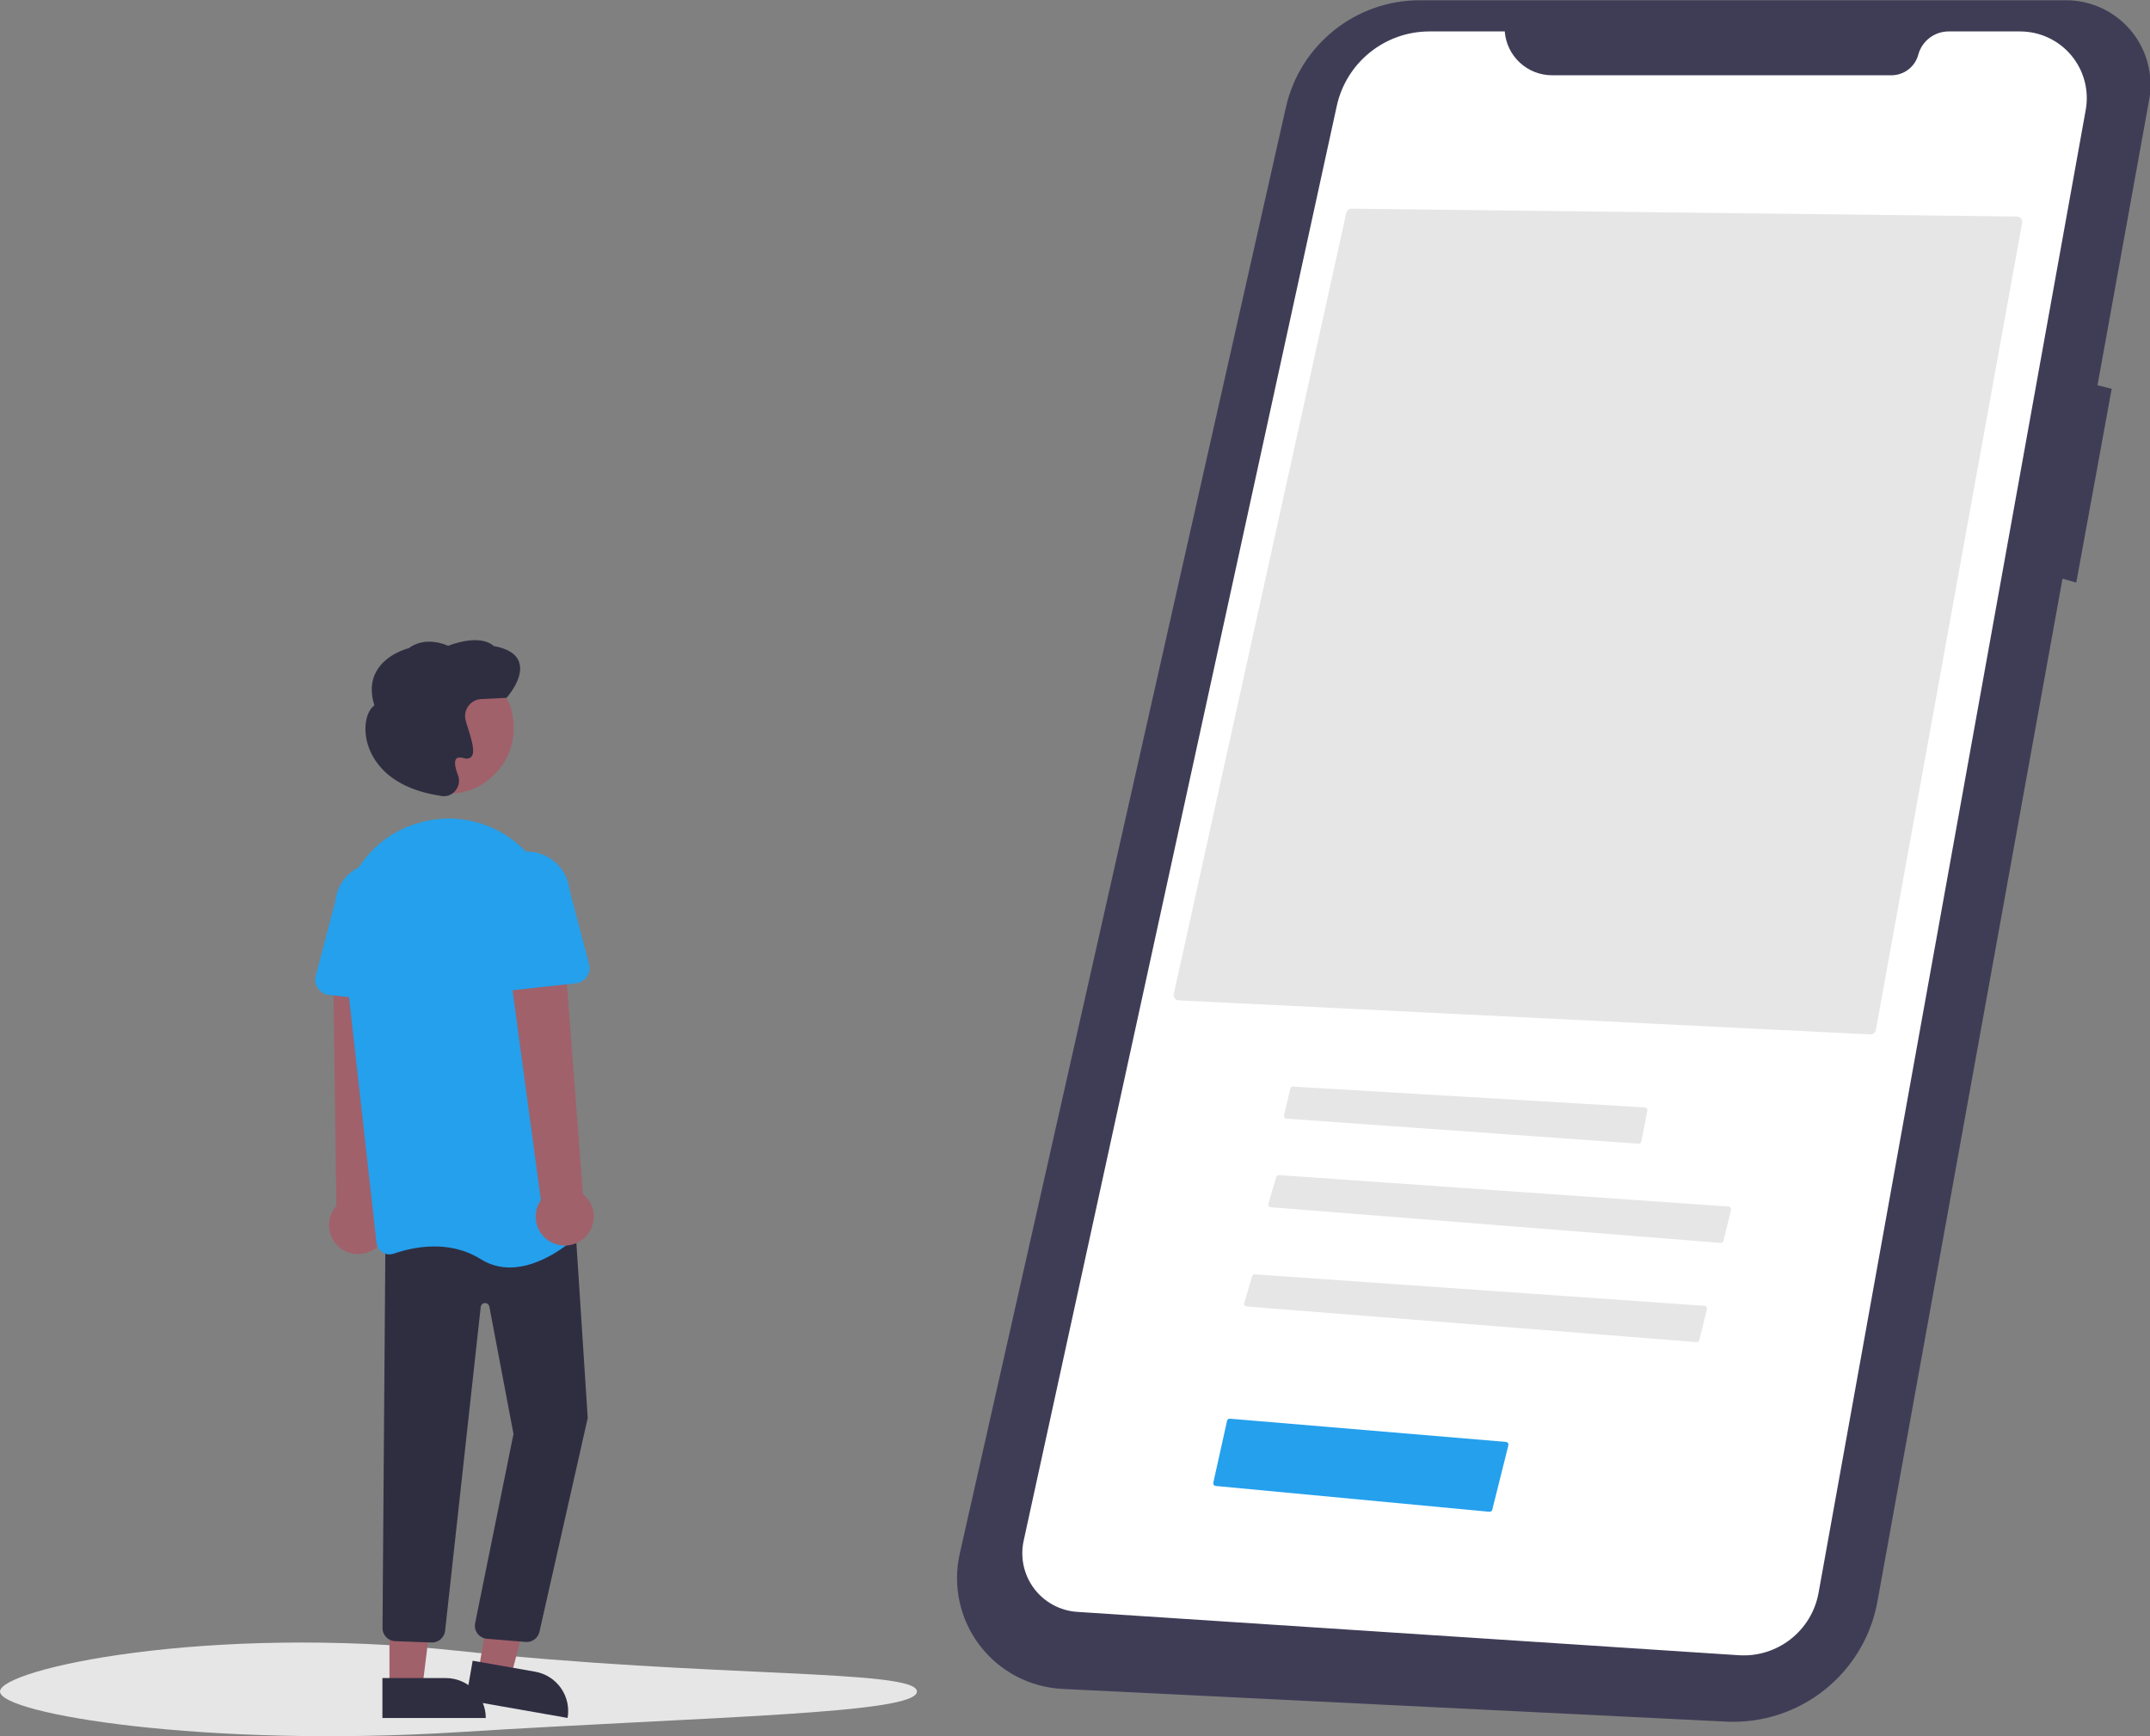 <?xml version="1.0" standalone="no"?>
<!DOCTYPE svg PUBLIC "-//W3C//DTD SVG 1.0//EN" "http://www.w3.org/TR/2001/REC-SVG-20010904/DTD/svg10.dtd">
<svg xmlns="http://www.w3.org/2000/svg" xmlns:xlink="http://www.w3.org/1999/xlink" id="body_1" width="577" height="466">

<rect width="100%" height="100%" fill="#808080" stroke="none"/>

<g transform="matrix(0.72 0 0 0.72 -0 0.069)">
	<g transform="matrix(1 0 0 1 -231.222 -125)">
        <path transform="matrix(1 0 0 1 -0.099 0.231)"  d="M1001.142 124.77L760.527 124.77C 736.611 124.769 715.887 141.34 710.627 164.67L710.627 164.67L589.051 703.938C 586.367 715.845 589.081 728.329 596.467 738.046C 603.852 747.763 615.154 753.72 627.345 754.32L627.345 754.32L874.7 766.507C 902.099 767.857 926.247 748.673 931.13 721.679L931.13 721.679L1000.1 340.412L1005.231 341.878L1018.431 269.613L1013.15 268.293L1032.401 161.867C 1034.071 152.637 1031.541 143.144 1025.498 135.97C 1019.456 128.796 1010.53 124.689 1001.151 124.767L1001.151 124.767L1001.142 124.77z" stroke="none" fill="#3F3D56" fill-rule="nonzero" />
        <path transform="matrix(1 0 0 1 -0.099 0.231)"  d="M792.2 136.395L764.116 136.395C 747.497 136.395 733.123 147.971 729.58 164.208L729.58 164.208L612.88 699.076C 611.52 705.308 612.944 711.823 616.78 716.919C 620.617 722.014 626.484 725.184 632.849 725.6L632.849 725.6L879.4 741.76C 893.8 742.704 906.614 732.686 909.173 718.483L909.173 718.483L1008.753 165.645C 1010.058 158.401 1008.084 150.952 1003.363 145.305C 998.642 139.659 991.661 136.395 984.301 136.395L984.301 136.395L957.658 136.395C 952.356 136.395 947.714 139.952 946.335 145.072C 945.118 149.593 941.017 152.735 936.335 152.733L936.335 152.733L809.847 152.733C 800.6 152.733 792.912 145.615 792.2 136.395z" stroke="none" fill="#FFFFFF" fill-rule="nonzero" />
        <path transform="matrix(1 0 0 1 -0.099 0.231)"  d="M928.494 510.313C 929.485 510.347 930.351 509.65 930.53 508.675L930.53 508.675L985.053 207.758C 985.158 207.179 985.006 206.583 984.636 206.126C 984.269 205.672 983.72 205.405 983.136 205.397L983.136 205.397L735.077 202.467L735.054 202.467C 734.127 202.475 733.328 203.123 733.129 204.029L733.129 204.029L668.853 495.179C 668.726 495.754 668.856 496.356 669.209 496.827C 669.559 497.295 670.099 497.582 670.682 497.612L670.682 497.612L928.494 510.313z" stroke="none" fill="#E6E6E6" fill-rule="nonzero" />
        <path transform="matrix(1 0 0 1 -0.099 0.465)"  d="M713.229 529.535C 712.764 529.535 712.361 529.856 712.256 530.308L712.256 530.308L709.933 540.264C 709.866 540.549 709.928 540.848 710.101 541.084C 710.274 541.319 710.542 541.467 710.833 541.489L710.833 541.489L842.063 550.816C 842.566 550.848 843.016 550.503 843.116 550.009L843.116 550.009L845.35 538.49C 845.405 538.207 845.335 537.915 845.158 537.687C 844.982 537.46 844.715 537.319 844.428 537.302L844.428 537.302L713.29 529.537L713.229 529.535z" stroke="none" fill="#E6E6E6" fill-rule="nonzero" />
        <path transform="matrix(1 0 0 1 -0.099 0.454)"  d="M872.666 587.808C 873.155 587.847 873.6 587.526 873.717 587.05L873.717 587.05L876.561 575.507C 876.632 575.221 876.572 574.918 876.399 574.679C 876.225 574.441 875.955 574.291 875.661 574.27L875.661 574.27L708.072 562.549C 707.603 562.512 707.173 562.81 707.043 563.262L707.043 563.262L704.088 573.237C 704.003 573.526 704.052 573.838 704.222 574.086C 704.393 574.334 704.666 574.493 704.966 574.517L704.966 574.517L872.666 587.808z" stroke="none" fill="#E6E6E6" fill-rule="nonzero" />
        <path transform="matrix(1 0 0 1 -0.099 0.454)"  d="M863.666 624.808C 864.155 624.847 864.6 624.526 864.717 624.05L864.717 624.05L867.561 612.507C 867.632 612.221 867.572 611.918 867.399 611.679C 867.225 611.441 866.955 611.291 866.661 611.27L866.661 611.27L699.072 599.549C 698.603 599.512 698.173 599.81 698.043 600.262L698.043 600.262L695.088 610.237C 695.003 610.526 695.052 610.838 695.222 611.086C 695.393 611.334 695.666 611.493 695.966 611.517L695.966 611.517L863.666 624.808z" stroke="none" fill="#E6E6E6" fill-rule="nonzero" />
        <path transform="matrix(1 0 0 1 64.123 3.512)"  d="M508.877 752.008C 508.877 760.377 432.272 761.268 337.988 767.161C 243.788 773.048 167.099 760.377 167.099 752.008C 167.099 743.639 244.146 726.801 337.988 736.855C 432.272 746.957 508.877 743.639 508.877 752.008z" stroke="none" fill="#E6E6E6" fill-rule="nonzero" />
        <path transform="matrix(1 0 0 1 -0.099 0.231)"  d="M786.481 688.283C 786.975 688.334 787.43 688.012 787.545 687.529L787.545 687.529L793.558 663.478C 793.629 663.193 793.572 662.892 793.402 662.653C 793.231 662.414 792.964 662.263 792.672 662.238L792.672 662.238L689.756 653.582C 689.26 653.548 688.812 653.877 688.696 654.361L688.696 654.361L683.567 677.444C 683.505 677.724 683.566 678.018 683.735 678.25C 683.904 678.482 684.164 678.63 684.45 678.657L684.45 678.657L786.481 688.283z" stroke="none" fill="#24A0ED" fill-rule="nonzero" />
        <path transform="matrix(1 0 0 1 55.741 19.97)"  d="M315.09 570.537C 317.713 568.739 319.405 565.872 319.711 562.706C 320.016 559.541 318.903 556.403 316.672 554.137L316.672 554.137L320.839 461.119L299.624 463.5L300.857 554.485C 297.215 558.573 297.209 564.739 300.842 568.835C 304.475 572.931 310.597 573.66 315.091 570.533L315.091 570.533L315.09 570.537z" stroke="none" fill="#A0616A" fill-rule="nonzero" />
        <path transform="matrix(1 0 0 1 340 173)"  d="M69.534 574.966L81.609 577.089L93.543 531.525L77.722 528.392L69.534 574.966z" stroke="none" fill="#A0616A" fill-rule="nonzero" />
        <path transform="matrix(-0.985 -0.173 0.173 -0.985 661.936 1542.365)"  d="M350.232 727.314L388.763 727.314L388.763 742.2L365.119 742.2C 361.171 742.2 357.384 740.632 354.592 737.84C 351.8 735.048 350.232 731.261 350.232 727.313L350.232 727.313L350.232 727.314z" stroke="none" fill="#2F2E41" fill-rule="nonzero" />
        <path transform="matrix(1 0 0 1 340 173)"  d="M36.392 581.01L48.652 581.01L54.484 533.722L36.39 533.722L36.392 581.01z" stroke="none" fill="#A0616A" fill-rule="nonzero" />
        <path transform="matrix(-1 5.260308E-05 -5.260308E-05 -1 730.354 1495.915)"  d="M318.024 730.536L356.555 730.536L356.555 745.423L332.911 745.423C 328.963 745.423 325.176 743.855 322.384 741.063C 319.592 738.271 318.024 734.484 318.024 730.536L318.024 730.536L318.024 730.536z" stroke="none" fill="#2F2E41" fill-rule="nonzero" />
        <path transform="matrix(1 0 0 1 55.741 19.97)"  d="M371.8 717.09C 371.609 717.09 371.418 717.079 371.228 717.056L371.228 717.056L356.798 715.869C 355.47 715.713 354.265 715.019 353.463 713.949C 352.661 712.88 352.333 711.528 352.555 710.21L352.555 710.21L366.88 639.529L357.88 592.055C 357.728 591.257 357.012 590.694 356.201 590.734C 355.39 590.774 354.733 591.406 354.661 592.215L354.661 592.215L341.4 712.842C 341.143 715.483 338.839 717.446 336.19 717.279L336.19 717.279L322.595 716.773C 320.13 716.598 318.183 714.611 318.059 712.142L318.059 712.142L319.145 566.374L389.626 557.564L394.55 633.605L394.53 633.686L376.539 713.361C 376.006 715.547 374.05 717.086 371.8 717.09z" stroke="none" fill="#2F2E41" fill-rule="nonzero" />
        <path transform="matrix(1 0 0 1 373.568 371.694)"  d="M49.122 24.561C 49.122 31.343 46.724 37.132 41.928 41.928C 37.132 46.724 31.343 49.122 24.561 49.122C 17.779 49.122 11.99 46.724 7.194 41.928C 2.398 37.132 0 31.343 0 24.561C 0 17.779 2.398 11.99 7.194 7.194C 11.99 2.398 17.779 0 24.561 0C 31.343 0 37.132 2.398 41.928 7.194C 46.724 11.99 49.122 17.779 49.122 24.561C 49.122 24.847 49.117 25.133 49.107 25.418" stroke="none" fill="#A0616A" fill-rule="nonzero" />
        <path transform="matrix(1 0 0 1 55.741 19.97)"  d="M365.53 577.467C 361.689 577.49 357.921 576.412 354.673 574.361C 342.773 566.925 329.262 569.88 322.266 572.304C 320.859 572.797 319.305 572.62 318.045 571.823C 316.8 571.041 315.981 569.733 315.821 568.271L315.821 568.271L303.1 454.646C 300.968 435.608 312.436 417.709 330.368 412.086C 331.042 411.875 331.727 411.675 332.423 411.486C 343.719 408.423 355.792 410.519 365.395 417.209C 375.178 423.972 381.463 434.72 382.562 446.562L382.562 446.562L393.273 560.949C 393.421 562.45 392.856 563.934 391.746 564.956C 387.99 568.428 377.092 577.466 365.53 577.467z" stroke="none" fill="#24A0ED" fill-rule="nonzero" />
        <path transform="matrix(1 0 0 1 55.741 19.97)"  d="M326.789 479.012L298.089 475.856C 296.436 475.674 294.945 474.782 294.003 473.412C 293.061 472.042 292.762 470.33 293.184 468.722L293.184 468.722L300.49 440.876C 301.076 435.196 304.665 430.269 309.892 427.97C 315.118 425.671 321.176 426.355 325.759 429.761C 330.341 433.168 332.741 438.772 332.046 444.439L332.046 444.439L333.131 473.114C 333.194 474.776 332.53 476.382 331.313 477.515C 330.096 478.648 328.446 479.195 326.793 479.014L326.793 479.014L326.789 479.012z" stroke="none" fill="#24A0ED" fill-rule="nonzero" />
        <path transform="matrix(1 0 0 1 55.741 19.97)"  d="M393.156 566.554C 395.542 564.453 396.876 561.404 396.798 558.225C 396.719 555.047 395.237 552.066 392.75 550.086L392.75 550.086L385.677 457.244L364.888 461.924L377.088 552.338C 373.965 556.835 374.702 562.957 378.802 566.586C 382.902 570.214 389.068 570.2 393.152 566.554L393.152 566.554L393.156 566.554z" stroke="none" fill="#A0616A" fill-rule="nonzero" />
        <path transform="matrix(1 0 0 1 55.741 19.97)"  d="M356.919 473.176C 355.701 472.044 355.038 470.437 355.101 468.776L355.101 468.776L356.186 440.101C 355.55 434.464 357.969 428.916 362.532 425.546C 367.096 422.176 373.11 421.497 378.31 423.765C 383.51 426.032 387.106 430.901 387.742 436.538L387.742 436.538L395.048 464.384C 395.47 465.992 395.171 467.704 394.229 469.074C 393.287 470.444 391.796 471.336 390.143 471.518L390.143 471.518L361.443 474.674C 359.79 474.856 358.139 474.308 356.923 473.174L356.923 473.174L356.919 473.176z" stroke="none" fill="#24A0ED" fill-rule="nonzero" />
        <path transform="matrix(1 0 0 1 55.741 19.97)"  d="M340.927 401.771C 340.489 401.771 340.053 401.72 339.627 401.62L339.627 401.62L339.502 401.59C 317.908 398.29 313.135 385.778 312.088 380.555C 311.004 375.147 312.238 369.927 315.028 367.899C 313.507 363.099 313.751 358.838 315.755 355.237C 319.255 348.957 326.836 346.837 327.855 346.573C 333.913 342.104 341.161 345.087 342.48 345.692C 354.199 341.357 358.68 344.965 359.488 345.771C 364.726 346.712 367.919 348.735 368.979 351.787C 370.97 357.518 364.674 364.647 364.405 364.948L364.405 364.948L364.265 365.104L354.885 365.551C 353.085 365.637 351.406 366.483 350.265 367.878C 349.125 369.273 348.63 371.087 348.904 372.868C 349.158 374.004 349.478 375.125 349.864 376.223C 351.464 381.229 352.664 385.506 351.118 387.132C 350.402 387.774 349.383 387.951 348.493 387.587C 347.026 387.195 346.031 387.277 345.535 387.832C 344.765 388.691 345 390.867 346.197 393.957C 346.962 395.949 346.56 398.201 345.151 399.804C 344.098 401.046 342.553 401.765 340.925 401.771L340.925 401.771L340.927 401.771z" stroke="none" fill="#2F2E41" fill-rule="nonzero" />
	</g>
</g>
</svg>